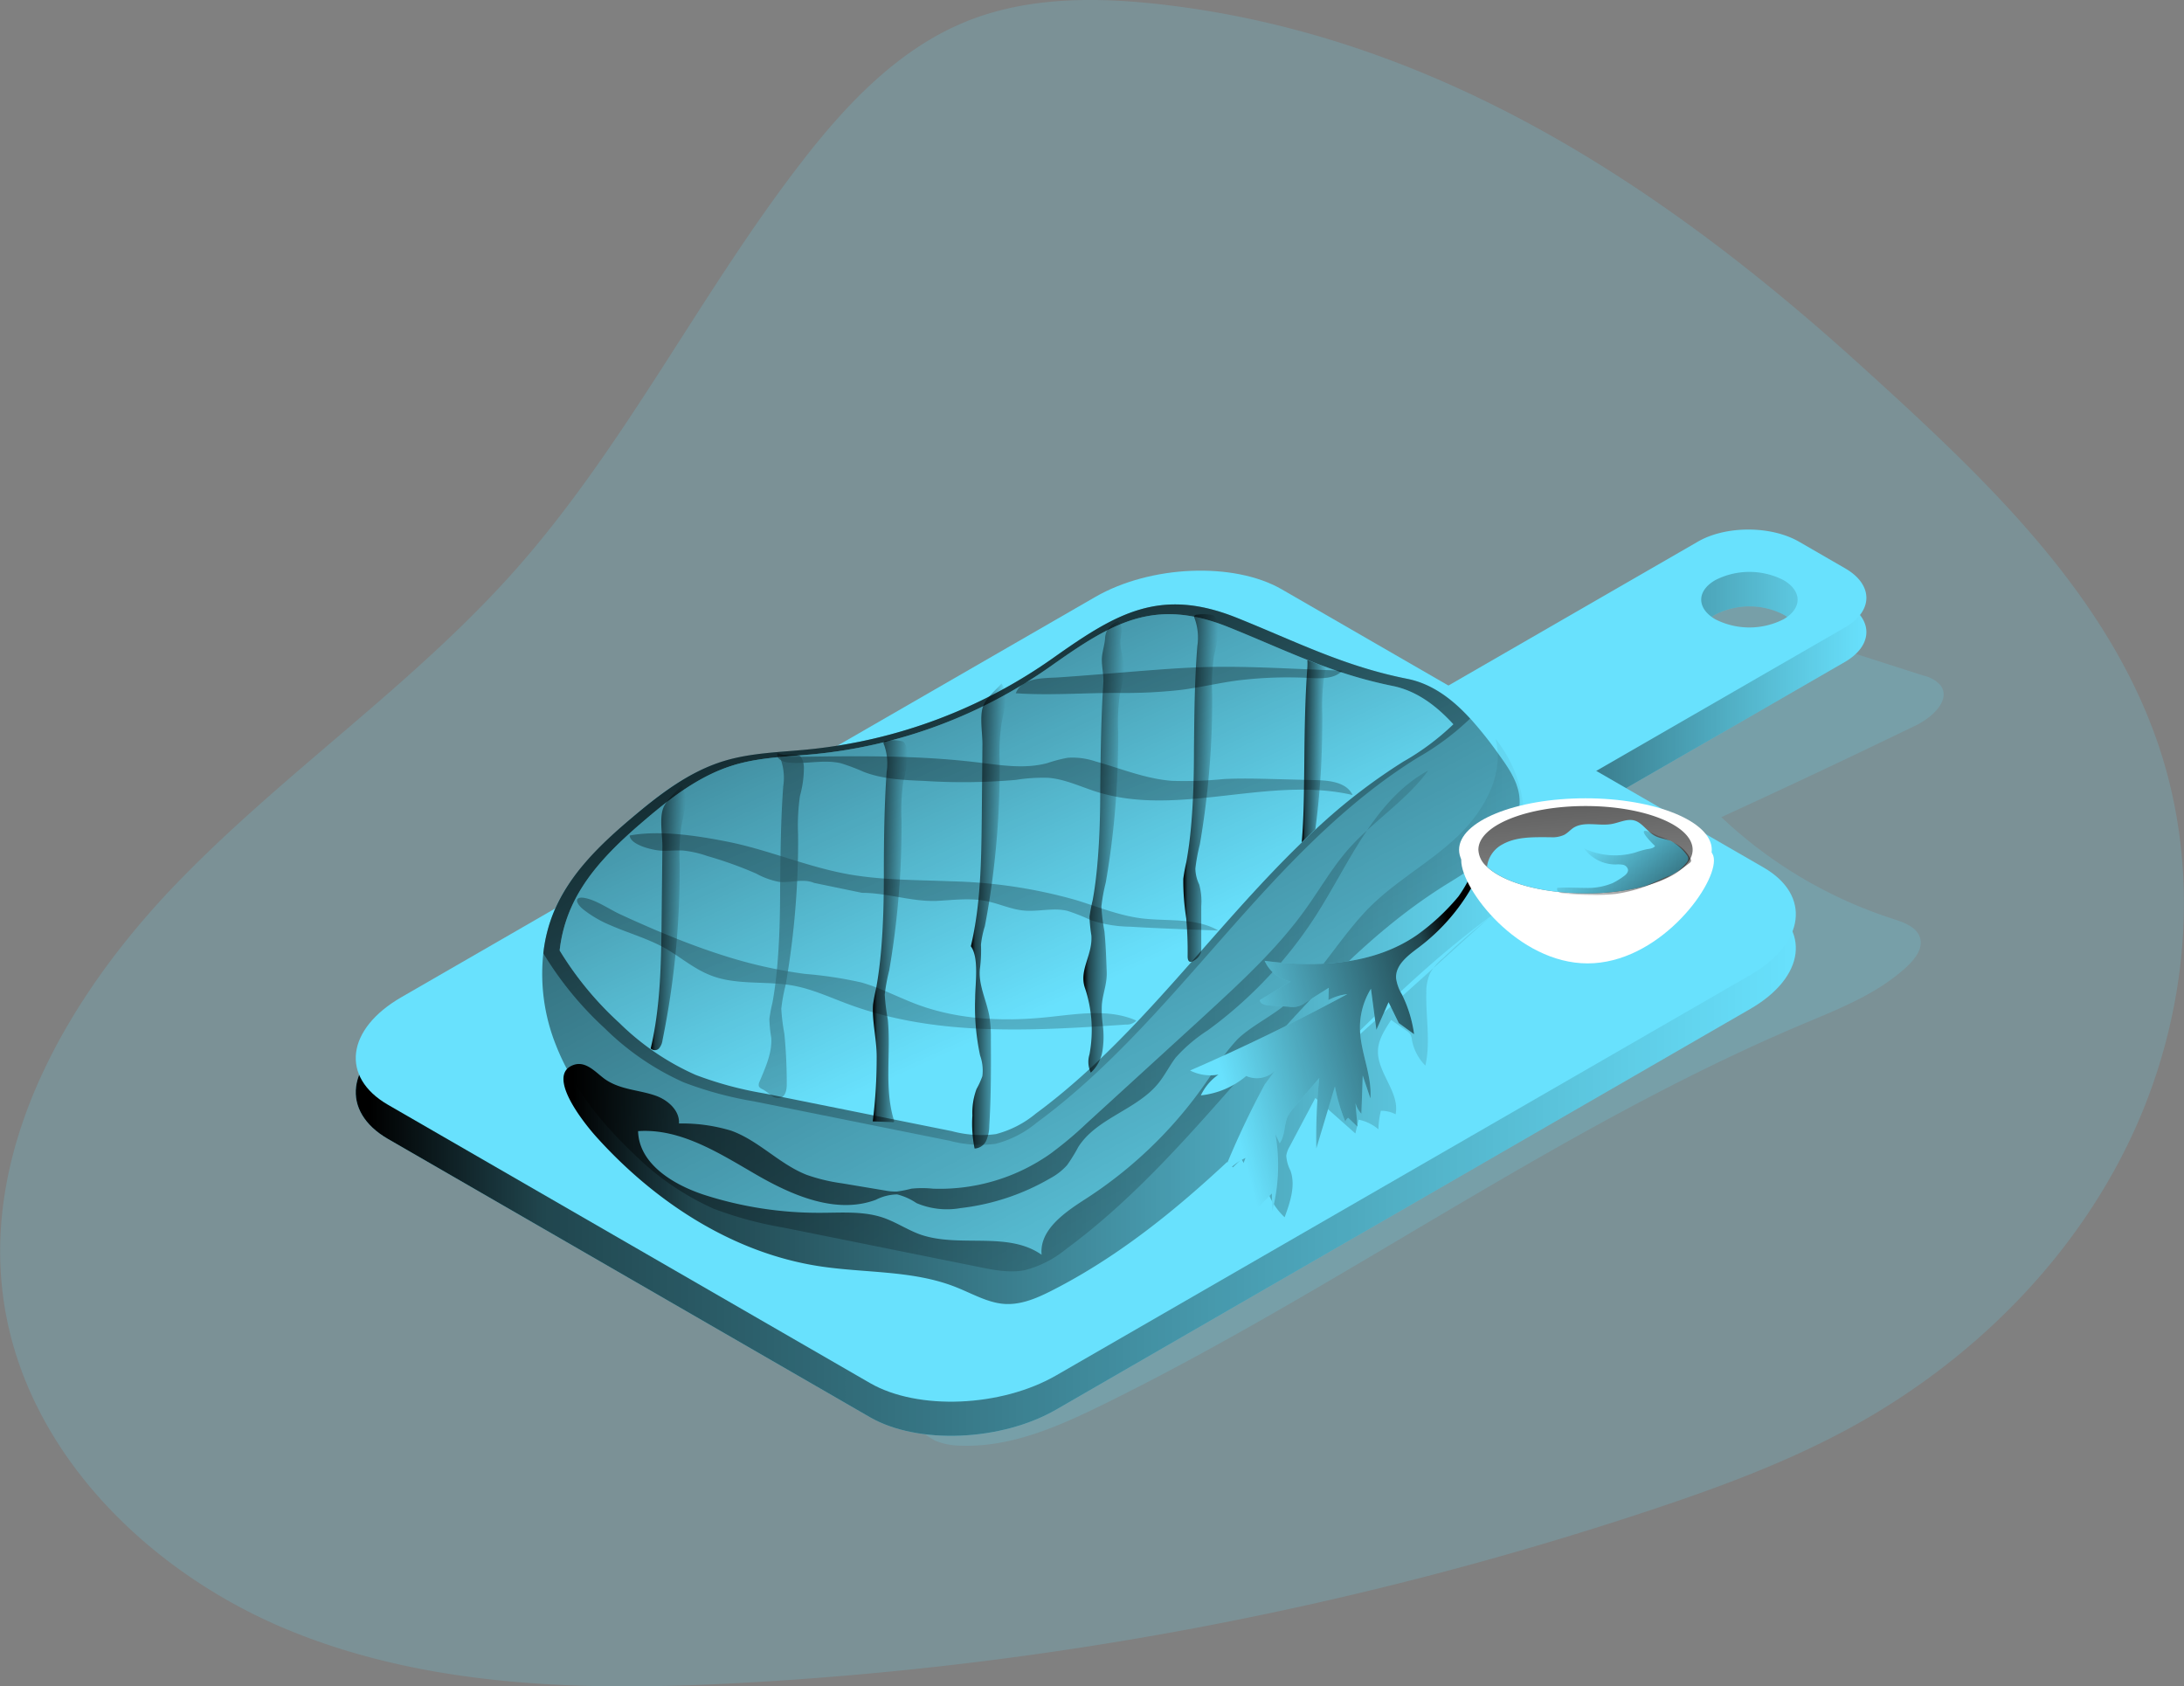 <svg id="Layer_1" data-name="Layer 1" xmlns="http://www.w3.org/2000/svg" xmlns:xlink="http://www.w3.org/1999/xlink" viewBox="0 0 371.98 287.23"><rect x="0" y="0" width="371.98" height="287.23" fill="#808080" stroke="none"/><defs><linearGradient id="linear-gradient" x1="80.05" y1="193.08" x2="325.31" y2="193.08" gradientUnits="userSpaceOnUse"><stop offset="0.01"/><stop offset="0.13" stop-opacity="0.69"/><stop offset="1" stop-opacity="0"/></linearGradient><linearGradient id="linear-gradient-2" x1="254.11" y1="139.36" x2="337.34" y2="139.36" xlink:href="#linear-gradient"/><linearGradient id="linear-gradient-3" x1="143.31" y1="75.56" x2="240.17" y2="259.13" xlink:href="#linear-gradient"/><linearGradient id="linear-gradient-4" x1="151.28" y1="86.61" x2="227.76" y2="231.56" xlink:href="#linear-gradient"/><linearGradient id="linear-gradient-5" x1="147.34" y1="66.03" x2="203.09" y2="188.79" xlink:href="#linear-gradient"/><linearGradient id="linear-gradient-6" x1="130.29" y1="175.69" x2="136.22" y2="175.69" xlink:href="#linear-gradient"/><linearGradient id="linear-gradient-7" x1="168.09" y1="177.94" x2="174.05" y2="177.94" xlink:href="#linear-gradient"/><linearGradient id="linear-gradient-8" x1="184.82" y1="175.36" x2="190.76" y2="175.36" xlink:href="#linear-gradient"/><linearGradient id="linear-gradient-9" x1="203.98" y1="163.58" x2="210.94" y2="163.58" xlink:href="#linear-gradient"/><linearGradient id="linear-gradient-10" x1="241.21" y1="147.26" x2="245.36" y2="147.26" xlink:href="#linear-gradient"/><linearGradient id="linear-gradient-11" x1="220.95" y1="153.54" x2="226.89" y2="153.54" xlink:href="#linear-gradient"/><linearGradient id="linear-gradient-12" x1="136.37" y1="133.68" x2="197.19" y2="295.86" xlink:href="#linear-gradient"/><linearGradient id="linear-gradient-13" x1="145.58" y1="130.23" x2="206.4" y2="292.41" xlink:href="#linear-gradient"/><linearGradient id="linear-gradient-14" x1="160" y1="124.82" x2="220.82" y2="287" xlink:href="#linear-gradient"/><linearGradient id="linear-gradient-15" x1="187.06" y1="114.67" x2="247.88" y2="276.85" xlink:href="#linear-gradient"/><linearGradient id="linear-gradient-16" x1="209.34" y1="106.32" x2="270.15" y2="268.5" xlink:href="#linear-gradient"/><linearGradient id="linear-gradient-17" x1="115.46" y1="193.35" x2="285.7" y2="193.35" xlink:href="#linear-gradient"/><linearGradient id="linear-gradient-18" x1="270.89" y1="191.94" x2="227.81" y2="203.48" xlink:href="#linear-gradient"/><linearGradient id="linear-gradient-19" x1="287.73" y1="137.43" x2="293.36" y2="222.65" xlink:href="#linear-gradient"/><linearGradient id="linear-gradient-20" x1="305.94" y1="180.54" x2="290.73" y2="161.68" xlink:href="#linear-gradient"/></defs><title>26</title><path d="M218.36,20.2c-11.56-1.4-23.65-1.58-34.43,2.82C172.45,27.7,163.58,37.1,156,46.9c-17.33,22.4-30,48.31-48.77,69.49C89.78,136.06,67.61,151,49.39,169.94S16.52,214.18,20,240.25s24.68,47,49,56.88,51.35,10.25,77.54,8.79A594.13,594.13,0,0,0,300.09,276.7c11.9-3.94,23.72-8.29,34.72-14.31,20.23-11.09,37.47-28.07,47.41-48.89s12.26-45.49,4.85-67.34c-8.85-26.1-30-45.81-50.42-64.35C302.92,51.15,264.57,25.82,218.36,20.2Z" transform="translate(-19.46 -19.32)" fill="#68e1fd" opacity="0.18" style="isolation:isolate"/><path d="M334.89,130.48l12.21,3.92a5.39,5.39,0,0,1,2.9,1.68c1.77,2.5-1.48,5.47-4.24,6.8q-16.5,8-33.12,15.62A76.94,76.94,0,0,0,342,175.87c1.88.6,4.09,1.44,4.53,3.36.39,1.67-.81,3.26-2,4.45-5,4.81-11.69,7.4-18.09,10.1-41.65,17.6-78.52,44.82-119.1,64.77-7.62,3.75-15.72,7.31-24.2,7a11.7,11.7,0,0,1-4.39-.84,14.63,14.63,0,0,1-4.57-3.84L164.29,250a12.35,12.35,0,0,1-3-4.45,11,11,0,0,1,0-4.89c2.61-16.56,13.36-31,26.5-41.4s28.64-17.36,44-24.08,30.94-13.43,44.37-23.47c5-3.7,9.67-7.88,15.33-10.37,3.61-1.59,7.52-2.45,11-4.2a2.59,2.59,0,0,0,1.23-1c.78-1.49-1.34-2.73-2.35-4.08-1.66-2.2-.22-5.32,1.23-7.67,3-4.82,6.77-10.17,12.42-10.62,6.85-.55,11.71,6.3,15.07,12.29" transform="translate(-19.46 -19.32)" fill="#68e1fd" opacity="0.18" style="isolation:isolate"/><path d="M167.64,260.71l-82.1-47.4c-8.13-4.7-7.11-12.9,2.28-18.32L206,126.77c9.4-5.43,23.6-6,31.74-1.32l82.1,47.4c8.13,4.7,7.11,12.9-2.28,18.32L199.38,259.39C190,264.82,175.78,265.4,167.64,260.71Z" transform="translate(-19.46 -19.32)" fill="#68e1fd"/><path d="M333.74,122l-7.86-4.54c-4.78-2.76-12.5-2.78-17.26,0l-51,29.42c-4.75,2.74-4.73,7.21.06,10l7.85,4.54c4.78,2.76,12.52,2.77,17.27,0l51-29.42C338.55,129.17,338.52,124.71,333.74,122Zm-22.11,8.68c-3.22-1.86-3.23-4.85,0-6.69a12.74,12.74,0,0,1,11.58,0c3.22,1.85,3.23,4.84,0,6.69A12.81,12.81,0,0,1,311.63,130.63Z" transform="translate(-19.46 -19.32)" fill="#68e1fd"/><path d="M167.64,260.71l-82.1-47.4c-8.13-4.7-7.11-12.9,2.28-18.32L206,126.77c9.4-5.43,23.6-6,31.74-1.32l82.1,47.4c8.13,4.7,7.11,12.9-2.28,18.32L199.38,259.39C190,264.82,175.78,265.4,167.64,260.71Z" transform="translate(-19.46 -19.32)" fill="url(#linear-gradient)"/><path d="M333.74,122l-7.86-4.54c-4.78-2.76-12.5-2.78-17.26,0l-51,29.42c-4.75,2.74-4.73,7.21.06,10l7.85,4.54c4.78,2.76,12.52,2.77,17.27,0l51-29.42C338.55,129.17,338.52,124.71,333.74,122Zm-22.11,8.68c-3.22-1.86-3.23-4.85,0-6.69a12.74,12.74,0,0,1,11.58,0c3.22,1.85,3.23,4.84,0,6.69A12.81,12.81,0,0,1,311.63,130.63Z" transform="translate(-19.46 -19.32)" fill="url(#linear-gradient-2)"/><path d="M167.64,254.89l-82.1-47.4c-8.13-4.7-7.11-12.9,2.28-18.32L206,121c9.4-5.43,23.6-6,31.74-1.32l82.1,47.4c8.13,4.7,7.11,12.9-2.28,18.32L199.38,253.57C190,259,175.78,259.59,167.64,254.89Z" transform="translate(-19.46 -19.32)" fill="#68e1fd"/><path d="M333.74,116.13l-7.86-4.54c-4.78-2.76-12.5-2.77-17.26,0l-51,29.42c-4.75,2.75-4.73,7.21.06,10l7.85,4.54c4.78,2.76,12.52,2.77,17.27,0l51-29.42C338.55,123.35,338.52,118.89,333.74,116.13Zm-22.11,8.68c-3.22-1.86-3.23-4.85,0-6.69a12.74,12.74,0,0,1,11.58,0c3.22,1.85,3.23,4.84,0,6.69A12.81,12.81,0,0,1,311.63,124.81Z" transform="translate(-19.46 -19.32)" fill="#68e1fd"/><path d="M198.76,131.43A87.06,87.06,0,0,1,157.12,147c-4.86.48-9.82.56-14.49,2-5.92,1.82-11,5.7-15.68,9.72-5.32,4.54-10.55,9.57-13.22,16-3,7.14-2.41,15.42.42,22.61s7.78,13.38,13.42,18.66A45.82,45.82,0,0,0,141,225.19a64,64,0,0,0,12,3.24l33.28,6.7c2.57.51,5.21,1,7.78.53a18.27,18.27,0,0,0,7.06-3.62c24.21-17.82,39.36-46.39,64.93-62.21,5.8-3.59,13-8.2,12.13-15-.34-2.59-1.9-4.83-3.42-6.94-4.05-5.63-8.81-11.61-15.61-13-10.86-2.15-18.87-6.31-29-10.4C217,119.3,209.54,123.79,198.76,131.43Z" transform="translate(-19.46 -19.32)" fill="#68e1fd"/><path d="M266,169.83c-25.57,15.82-40.71,44.38-64.93,62.21a18.27,18.27,0,0,1-7.06,3.62c-2.56.5-5.2,0-7.77-.53L153,228.43a64.05,64.05,0,0,1-12-3.24A45.91,45.91,0,0,1,127.57,216c-5.64-5.28-10.6-11.47-13.42-18.66A32.65,32.65,0,0,1,112,181.69a25.9,25.9,0,0,1,1.77-7c2.67-6.47,7.9-11.5,13.22-16,4.71-4,9.76-7.9,15.68-9.72,4.67-1.44,9.62-1.51,14.48-2a87.12,87.12,0,0,0,41.64-15.55c10.79-7.64,18.23-12.13,31.34-6.87,10.19,4.09,18.2,8.25,29.06,10.4,4.26.85,7.72,3.51,10.69,6.76a65.9,65.9,0,0,1,4.92,6.2c1.52,2.11,3.08,4.35,3.42,6.94C279.07,161.63,271.85,166.24,266,169.83Z" transform="translate(-19.46 -19.32)" fill="url(#linear-gradient-3)"/><path d="M269.84,141.72a44.64,44.64,0,0,1-8.86,6.61c-25.57,15.82-40.72,44.38-64.93,62.2a18.27,18.27,0,0,1-7.06,3.62,20.11,20.11,0,0,1-7.78-.53l-33.28-6.7a62.46,62.46,0,0,1-12-3.24,45.63,45.63,0,0,1-13.44-9.19A58.24,58.24,0,0,1,112,181.69a25.9,25.9,0,0,1,1.77-7c2.67-6.47,7.9-11.5,13.22-16,4.71-4,9.76-7.9,15.68-9.72,4.67-1.44,9.62-1.51,14.48-2a87.12,87.12,0,0,0,41.64-15.55c10.79-7.64,18.23-12.13,31.34-6.87,10.19,4.09,18.2,8.25,29.06,10.4C263.41,135.81,266.87,138.47,269.84,141.72Z" transform="translate(-19.46 -19.32)" fill="url(#linear-gradient-4)"/><path d="M267,142.68a42.78,42.78,0,0,1-8.54,6.37,98.44,98.44,0,0,0-14.93,11.54q-1.17,1.07-2.31,2.19c-15.44,14.91-28,33.44-45.35,46.22a17.5,17.5,0,0,1-6.8,3.49,19.26,19.26,0,0,1-7.5-.51l-32.08-6.45a61,61,0,0,1-11.55-3.13,43.86,43.86,0,0,1-13-8.86,56.35,56.35,0,0,1-10.16-12.33,24.8,24.8,0,0,1,1.71-6.71c2.57-6.24,7.61-11.09,12.74-15.46,4.54-3.88,9.41-7.62,15.11-9.37,4.51-1.39,9.28-1.46,14-1.92a84,84,0,0,0,40.14-15c10.4-7.36,17.57-11.69,30.2-6.62,4.82,1.93,9.12,3.88,13.49,5.6,1.06.42,2.12.83,3.2,1.21a76.69,76.69,0,0,0,11.32,3.22C260.79,137,264.13,139.55,267,142.68Z" transform="translate(-19.46 -19.32)" fill="#68e1fd"/><path d="M267,142.68a42.78,42.78,0,0,1-8.54,6.37,98.44,98.44,0,0,0-14.93,11.54q-1.17,1.07-2.31,2.19c-15.44,14.91-28,33.44-45.35,46.22a17.5,17.5,0,0,1-6.8,3.49,19.26,19.26,0,0,1-7.5-.51l-32.08-6.45a61,61,0,0,1-11.55-3.13,43.86,43.86,0,0,1-13-8.86,56.35,56.35,0,0,1-10.16-12.33,24.8,24.8,0,0,1,1.71-6.71c2.57-6.24,7.61-11.09,12.74-15.46,4.54-3.88,9.41-7.62,15.11-9.37,4.51-1.39,9.28-1.46,14-1.92a84,84,0,0,0,40.14-15c10.4-7.36,17.57-11.69,30.2-6.62,4.82,1.93,9.12,3.88,13.49,5.6,1.06.42,2.12.83,3.2,1.21a76.69,76.69,0,0,0,11.32,3.22C260.79,137,264.13,139.55,267,142.68Z" transform="translate(-19.46 -19.32)" fill="url(#linear-gradient-5)"/><path d="M132.15,175.9c-.08,7.38-.18,14.83-1.86,22a1,1,0,0,0,1.41,0,2.78,2.78,0,0,0,.61-1.46,145.17,145.17,0,0,0,2.91-29.92,34.81,34.81,0,0,1,.31-6.54c.42-2.3,1.32-4.87,0-6.81-1,1.15-2.72,2.53-3.18,4-.56,1.76-.05,4.54-.07,6.4Z" transform="translate(-19.46 -19.32)" fill="url(#linear-gradient-6)"/><path d="M170,168.33c0,4.3-.1,8.6-.47,12.89-.19,2.13-.45,4.26-.83,6.37a28.19,28.19,0,0,0-.54,2.83c-.2,2.91.65,6.05.62,9a88.23,88.23,0,0,1-.67,10.9l3.27.12a.41.41,0,0,0,.29,0c.13-.11.09-.32,0-.48-1.63-5.41-.44-11.44-1-17a36.08,36.08,0,0,1-.52-4.24,30.76,30.76,0,0,1,.76-4.1,146,146,0,0,0,1.91-17.06q.22-4.29.19-8.59a34.74,34.74,0,0,1,.31-6.53,18.41,18.41,0,0,0,.68-4.83c-.05-.58-.2-1.66-.74-2a6.7,6.7,0,0,0-2.83-.12.55.55,0,0,0-.45.18.6.6,0,0,0,.07.53,9.52,9.52,0,0,1,.42,4.63C170.07,156.66,170,162.47,170,168.33Z" transform="translate(-19.46 -19.32)" fill="url(#linear-gradient-7)"/><path d="M186.68,158.49c-.08,7.38-.17,14.83-1.86,22,1.43,2,.73,6.39.73,8.91a39.34,39.34,0,0,0,.84,9.68,7.64,7.64,0,0,1,.39,3.53,14.34,14.34,0,0,1-1,2.2,11.84,11.84,0,0,0-.7,4.52,21.08,21.08,0,0,0,.38,5.61,2.3,2.3,0,0,0,2-1.39,6.45,6.45,0,0,0,.5-2.5c.3-4.89.3-9.78.27-14.67a23.26,23.26,0,0,0-.25-3.92c-.49-2.82-2-5.54-1.59-8.37a23.66,23.66,0,0,0,.15-3.85,15.87,15.87,0,0,1,.66-3.16q.89-4.6,1.45-9.27a146.37,146.37,0,0,0,1.08-18.72,34.7,34.7,0,0,1,.31-6.53c.42-2.3,1.32-4.87,0-6.82-1,1.16-2.72,2.53-3.18,4-.56,1.75-.05,4.53-.07,6.39Z" transform="translate(-19.46 -19.32)" fill="url(#linear-gradient-8)"/><path d="M206.86,153.36c0,4.3-.1,8.61-.47,12.89-.18,2.14-.44,4.27-.82,6.38a27.47,27.47,0,0,0-.54,2.82,24.9,24.9,0,0,0,.32,3.22c.22,3.42-2.21,5.89-1.06,9.05a22.54,22.54,0,0,1,.73,11.19,4.34,4.34,0,0,0,.22,3.11,6.35,6.35,0,0,0,2-3.76,15.39,15.39,0,0,0,.05-4.34,19.1,19.1,0,0,1-.16-3.46c.17-2,.92-3.61.83-5.64-.09-2.29-.16-4.57-.39-6.86a33.92,33.92,0,0,1-.52-4.23,30.58,30.58,0,0,1,.75-4.11,143.6,143.6,0,0,0,1.91-17.06q.22-4.29.2-8.58a34.81,34.81,0,0,1,.31-6.54,18,18,0,0,0,.67-4.82c-.13-1.56-.75-2.89-.57-4.51a10.89,10.89,0,0,0,.16-1.51,2,2,0,0,0-.49-1.4.17.17,0,0,0-.11-.06.11.11,0,0,0-.08,0,4.22,4.22,0,0,0-1.8,1.59,3.69,3.69,0,0,0-.33,1.43c-.1,1.14-.55,2.44-.54,3.52,0,1.39.35,2.71.24,4.15C207,141.69,206.92,147.51,206.86,153.36Z" transform="translate(-19.46 -19.32)" fill="url(#linear-gradient-9)"/><path d="M245,134.58a34.81,34.81,0,0,0-.31,6.54q0,4.29-.2,8.58c-.19,3.64-.52,7.28-1,10.89q-1.17,1.07-2.31,2.19c.33-4.09.38-8.18.42-12.28.06-5.86.1-11.67.53-17.5a8.83,8.83,0,0,0,0-1.26c1.06.42,2.12.83,3.2,1.21C245.24,133.5,245.11,134,245,134.58Z" transform="translate(-19.46 -19.32)" fill="url(#linear-gradient-10)"/><path d="M222.82,146.88c0,4.3-.1,8.61-.47,12.89-.18,2.14-.45,4.27-.83,6.38A27.43,27.43,0,0,0,221,169a40.85,40.85,0,0,0,.5,6.72,64,64,0,0,1,.24,6.5c0,.38.08.88.46.93a.76.76,0,0,0,.53-.18A2.59,2.59,0,0,0,224,181.6a2.8,2.8,0,0,0,.06-.71l0-7.24a10.83,10.83,0,0,0-.35-3.68,6.44,6.44,0,0,1-.65-2.72,30.61,30.61,0,0,1,.76-4.11,145.71,145.71,0,0,0,1.91-17.06q.23-4.29.19-8.58a34.81,34.81,0,0,1,.32-6.54,18,18,0,0,0,.67-4.82c-.05-.59-.2-1.67-.74-2a7,7,0,0,0-2.83-.12.53.53,0,0,0-.45.19c-.09.15,0,.35.07.52a9.67,9.67,0,0,1,.43,4.64C222.92,135.21,222.88,141,222.82,146.88Z" transform="translate(-19.46 -19.32)" fill="url(#linear-gradient-11)"/><g opacity="0.48"><path d="M152.33,170.77c0,4.3-.1,8.6-.47,12.89-.18,2.13-.44,4.26-.82,6.37a28.19,28.19,0,0,0-.54,2.83,23.26,23.26,0,0,0,.32,3.22c.17,2.6-1,5.07-2,7.49a1.1,1.1,0,0,0-.11.75c.12.32.49.46.8.62a13.1,13.1,0,0,1,1.36,1,1.79,1.79,0,0,0,1.59.34c.82-.31,1-1.39,1-2.27a85.81,85.81,0,0,0-.41-8.63,34.08,34.08,0,0,1-.52-4.24,29.2,29.2,0,0,1,.75-4.1A143.6,143.6,0,0,0,155.2,170q.23-4.29.19-8.59a34.75,34.75,0,0,1,.32-6.53,18,18,0,0,0,.67-4.83c0-.58-.2-1.66-.73-2a6.71,6.71,0,0,0-2.83-.12.55.55,0,0,0-.45.18c-.1.16,0,.36.06.53a9.52,9.52,0,0,1,.43,4.63C152.43,159.1,152.39,164.91,152.33,170.77Z" transform="translate(-19.46 -19.32)" fill="url(#linear-gradient-12)"/><path d="M156.56,185.2a69.35,69.35,0,0,1,9.53,1.44c3.34.92,6.43,2.6,9.68,3.8,7,2.58,14.65,2.9,22.07,2.13,5.09-.52,10.48-1.49,15.16.58a2.24,2.24,0,0,1-1.76.68c-15.87,1.07-32.29,2.07-47.2-3.44-3.08-1.13-6.08-2.54-9.3-3.16-4.8-.92-10,0-14.48-1.88-2.68-1.09-4.9-3-7.42-4.47-3-1.7-6.36-2.62-9.49-4a19.58,19.58,0,0,1-4.57-2.68c-1.35-1.11-1.58-2.35.49-1.89,1.91.43,4,1.89,5.76,2.71s3.86,1.75,5.81,2.59c3.89,1.66,7.83,3.19,11.85,4.46A79.54,79.54,0,0,0,156.56,185.2Z" transform="translate(-19.46 -19.32)" fill="url(#linear-gradient-13)"/><path d="M143.41,162.69c6.87,1.37,13.4,4.22,20.29,5.49,5.87,1.08,11.88,1,17.85,1.25a84.6,84.6,0,0,1,21.13,3.18c3.67,1.12,7.26,2.61,11.06,3.11,4.46.58,9.32-.17,13.22,2.09-5-.18-10-.35-15-.65a22.29,22.29,0,0,1-6.7-1.11,32.73,32.73,0,0,0-4-1.59c-2.42-.58-4.95.18-7.43-.05-2.23-.21-4.3-1.22-6.51-1.64-2.76-.54-5.61-.13-8.43,0-4.23.13-8.39-1.38-12.62-1.38l-8.16-1.69c-1.88-.8-4,.05-6-.18a13.14,13.14,0,0,1-3.84-1.4,65.9,65.9,0,0,0-8.35-3,18.07,18.07,0,0,0-4-.92c-1.33-.1-2.67.09-4,0s-5.08-.95-5.22-2.57C131.85,160.67,138.35,161.68,143.41,162.69Z" transform="translate(-19.46 -19.32)" fill="url(#linear-gradient-14)"/><path d="M154.25,148.25c10.57-.17,21.18-.34,31.67.92,4,.48,8,1.16,11.87.14a25.17,25.17,0,0,1,3.51-.92,12.13,12.13,0,0,1,4.69.6c4.36,1.22,8.61,3,13.12,3.33a68.5,68.5,0,0,0,8.82-.31c2.78-.14,5.58-.07,8.37,0l7.4.19c2.34.06,5.15.41,6.13,2.53-14.24-3.32-29.62,3.84-43.57-.54-2.74-.86-5.39-2.16-8.25-2.39a28.82,28.82,0,0,0-5.56.36,104,104,0,0,1-15.59.17c-3.46-.14-7-.29-10.24-1.52a35.6,35.6,0,0,0-3.91-1.48c-3-.72-6.16.25-9.21-.16-.86-.11-1.94-.75-1.61-1.55" transform="translate(-19.46 -19.32)" fill="url(#linear-gradient-15)"/><path d="M213.42,133.63c3.78-.29,7.55-.59,11.34-.69,5.11-.14,10.22.07,15.33.29l8,.33c-1.3,1.37-3.45,1.33-5.34,1.25a69.39,69.39,0,0,0-12.89.46c-3.1.44-6.16,1.16-9.27,1.56a86.47,86.47,0,0,1-11,.51c-5.65,0-11.48.45-17.12.06,1.05-2.77,4.92-2.55,7.25-2.7C204.27,134.39,208.84,134,213.42,133.63Z" transform="translate(-19.46 -19.32)" fill="url(#linear-gradient-16)"/></g><path d="M273.57,175.22c-26.6,19.42-45.58,48.94-74.92,63.9-2.5,1.27-5.18,2.45-8,2.3s-5.51-1.72-8.21-2.8c-7.39-3-15.67-2.42-23.55-3.65-14.71-2.29-27.9-10.95-37.85-22-1.81-2-8.83-10.54-3.87-12.27,2.24-.78,4,1.59,5.58,2.6,2.6,1.66,5.52,1.65,8.35,2.63,2.1.73,4.15,2.54,4,4.75a28.69,28.69,0,0,1,8.91,1.23c4.69,1.69,8.22,5.71,12.86,7.52a30.37,30.37,0,0,0,6,1.44l7.36,1.23a9.07,9.07,0,0,0,2,.17,21.4,21.4,0,0,0,2.46-.49,17.9,17.9,0,0,1,3.66,0,32.67,32.67,0,0,0,20-5.94,63.93,63.93,0,0,0,6.19-5.19l19.59-17.9C230.52,186.85,237,181,242,173.93c2.34-3.29,4.37-6.81,7-9.84,4.23-4.85,9.93-8.33,13.72-13.54-9.11,5-13.32,15.5-18.86,24.28a73.28,73.28,0,0,1-18.72,20,26.41,26.41,0,0,0-5.45,4.64c-1,1.33-1.77,2.87-2.81,4.2-3.64,4.66-10.56,6-13.76,11a29.39,29.39,0,0,1-1.9,3.09,10.44,10.44,0,0,1-2.86,2.24,39.24,39.24,0,0,1-15.3,5.09,13.28,13.28,0,0,1-7.5-.85,10.43,10.43,0,0,0-3.29-1.48,8.26,8.26,0,0,0-3.65.92c-6.77,2.51-14.24-.74-20.48-4.36s-12.81-7.84-20-7.34c.15,5.63,6.08,9.19,11.44,10.91a63.64,63.64,0,0,0,19.61,3c3.63,0,7.37-.33,10.8.87,2.09.74,4,2,6.05,2.77,6.71,2.43,15-.6,20.83,3.51-.41-4.24,3.9-7.2,7.49-9.51a73.24,73.24,0,0,0,21.44-21.22,34.55,34.55,0,0,1,4.45-6c2.11-2,4.79-3.37,7.15-5.11,6.31-4.67,10-12.09,15.56-17.58,4.48-4.39,10.1-7.45,14.66-11.76s8.11-10.59,6.58-16.67a22.24,22.24,0,0,1,4.72,16.36l6.79,3c-2.55,3.61-6.15,6.27-9.69,8.82a125.08,125.08,0,0,0-10.85,9.21,9.1,9.1,0,0,0-2.09,2.42,7.76,7.76,0,0,0-.69,3.47c-.1,4.13.75,8.33-.16,12.35a8.33,8.33,0,0,1-2.28-4.34,2.54,2.54,0,0,0-.29-1,2.2,2.2,0,0,0-.65-.6l-2.61-1.84c-1,1.56-2.14,3.23-2.24,5.12-.2,3.84,3.76,7.19,3,10.95a5.21,5.21,0,0,0-2.51-.59,15.2,15.2,0,0,0-.42,3.15,7.33,7.33,0,0,0-3.38-1.64l-.54,2.35-6.82-6.05-4.38,8.28a4.2,4.2,0,0,0-.57,1.56,6.4,6.4,0,0,0,.72,2.55c.9,2.57-.07,5.38-1,7.93a11.23,11.23,0,0,1-2.75-4l-1,.18-3.61-6.09-1.46,1.41-1.74-1.59" transform="translate(-19.46 -19.32)" fill="url(#linear-gradient-17)"/><path d="M260.85,178.54c-7.39,5.14-17.08,5.64-26,4.43a6.19,6.19,0,0,0,4.43,3.53l-5.23,3.14c0,.64.84.89,1.48.93l3.46.22a3.41,3.41,0,0,0,2.68-.63l4.11-2.6-.06,2.09a8.84,8.84,0,0,1,3.21-1q-13.11,7.07-26.78,13a7.64,7.64,0,0,0,4.84.7,9,9,0,0,0-3,3.54,14.29,14.29,0,0,0,7.73-3.3,4.45,4.45,0,0,0,4.85-.84L234.89,204a143.79,143.79,0,0,0-7.75,16.77,9.68,9.68,0,0,1,4.45-4.22,30.65,30.65,0,0,0-2,12.57l6.5-6.52.06,3a30.69,30.69,0,0,0,.54-13.11l.71,1.56c1-1.29.71-3.13,1.4-4.58a7.65,7.65,0,0,1,1.1-1.55l4.26-5a97.33,97.33,0,0,0-.5,12l3.16-10.55a31.68,31.68,0,0,0,1.78,6,1.15,1.15,0,0,1,.48-.66l1.58,1.5-.33-4a4.33,4.33,0,0,0,1,1.8l.23-6.5,1.31,3.91c.29-4-1.7-7.84-1.78-11.85a12.59,12.59,0,0,1,1.87-6.84l.93,7,2.07-4.72,1.74,3.56,2.61,1.9a21.91,21.91,0,0,0-2.07-6.76,7.46,7.46,0,0,1-1-2.76c-.14-2.29,2.07-3.92,3.9-5.29a34,34,0,0,0,11.31-15.14c-.37,1-2,2.08-2.59,3.08a21.8,21.8,0,0,1-2,3.41A37.68,37.68,0,0,1,260.85,178.54Z" transform="translate(-19.46 -19.32)" fill="#68e1fd"/><path d="M260.85,178.54c-7.39,5.14-17.08,5.64-26,4.43a6.19,6.19,0,0,0,4.43,3.53l-5.23,3.14c0,.64.84.89,1.48.93l3.46.22a3.41,3.41,0,0,0,2.68-.63l4.11-2.6-.06,2.09a8.84,8.84,0,0,1,3.21-1q-13.11,7.07-26.78,13a7.64,7.64,0,0,0,4.84.7,9,9,0,0,0-3,3.54,14.29,14.29,0,0,0,7.73-3.3,4.45,4.45,0,0,0,4.85-.84L234.89,204a143.79,143.79,0,0,0-7.75,16.77,9.68,9.68,0,0,1,4.45-4.22,30.65,30.65,0,0,0-2,12.57l6.5-6.52.06,3a30.69,30.69,0,0,0,.54-13.11l.71,1.56c1-1.29.71-3.13,1.4-4.58a7.65,7.65,0,0,1,1.1-1.55l4.26-5a97.33,97.33,0,0,0-.5,12l3.16-10.55a31.68,31.68,0,0,0,1.78,6,1.15,1.15,0,0,1,.48-.66l1.58,1.5-.33-4a4.33,4.33,0,0,0,1,1.8l.23-6.5,1.31,3.91c.29-4-1.7-7.84-1.78-11.85a12.59,12.59,0,0,1,1.87-6.84l.93,7,2.07-4.72,1.74,3.56,2.61,1.9a21.91,21.91,0,0,0-2.07-6.76,7.46,7.46,0,0,1-1-2.76c-.14-2.29,2.07-3.92,3.9-5.29a34,34,0,0,0,11.31-15.14c-.37,1-2,2.08-2.59,3.08a21.8,21.8,0,0,1-2,3.41A37.68,37.68,0,0,1,260.85,178.54Z" transform="translate(-19.46 -19.32)" fill="url(#linear-gradient-18)"/><path d="M311.38,165.88c0,4.84-9.63,17.53-21.52,17.53s-21.52-12.69-21.52-17.53,9.64,0,21.52,0S311.38,161,311.38,165.88Z" transform="translate(-19.46 -19.32)" fill="#fff"/><ellipse cx="270.03" cy="144.74" rx="21.52" ry="8.77" fill="#fff"/><path d="M307.75,164.05c0,2.57-3.2,4.83-8.06,6.17h0a39,39,0,0,1-10.17,1.26c-7.56,0-14.05-1.87-16.82-4.55h0a4,4,0,0,1-1.44-2.88c0-4.11,8.18-7.44,18.26-7.44S307.75,159.94,307.75,164.05Z" transform="translate(-19.46 -19.32)" fill="url(#linear-gradient-19)"/><path d="M307,165.46a1,1,0,0,1-.18.64,7,7,0,0,1-3.41,2.52c-1.22.55-2.44,1.09-3.69,1.6h0a39,39,0,0,1-10.17,1.26c-7.56,0-14.05-1.87-16.82-4.55h0a5,5,0,0,1,2.65-3.8c2.42-1.35,5.36-1.21,8.14-1.21a4.79,4.79,0,0,0,2.37-.41c.55-.3,1-.8,1.49-1.15,1.86-1.23,4.37-.3,6.57-.69,1.32-.23,2.62-.95,3.91-.59s2.17,1.91,3.46,2.6c.85.46,1.86.51,2.75.91a7.9,7.9,0,0,1,2.66,2.33A1.18,1.18,0,0,1,307,165.46Z" transform="translate(-19.46 -19.32)" fill="#68e1fd"/><path d="M301.35,163.41c-.29.43-.88.47-1.39.55a16.26,16.26,0,0,0-2,.57,12.4,12.4,0,0,1-8.7-.7,6.66,6.66,0,0,0,5.38,2.73,4.64,4.64,0,0,1,1.29.06,1.08,1.08,0,0,1,.82.88c0,.49-.43.86-.83,1.14a12.58,12.58,0,0,1-1.79,1.09,11,11,0,0,1-4.67.82c-1.59,0-3.18-.13-4.77,0a.6.6,0,0,0,.25.71,1.78,1.78,0,0,0,.78.24,44.12,44.12,0,0,0,4.74.24,32.32,32.32,0,0,0,4.18-.16,26.3,26.3,0,0,0,6.87-2,22.69,22.69,0,0,0,5.72-3.27.62.62,0,0,0,.26-.36.66.66,0,0,0-.07-.3,6.09,6.09,0,0,0-2.36-2.52,17.47,17.47,0,0,0-3.18-1.43c-.38-.14-2.29-1.24-2.44-.74S301.34,163.42,301.35,163.41Z" transform="translate(-19.46 -19.32)" fill="url(#linear-gradient-20)"/></svg>